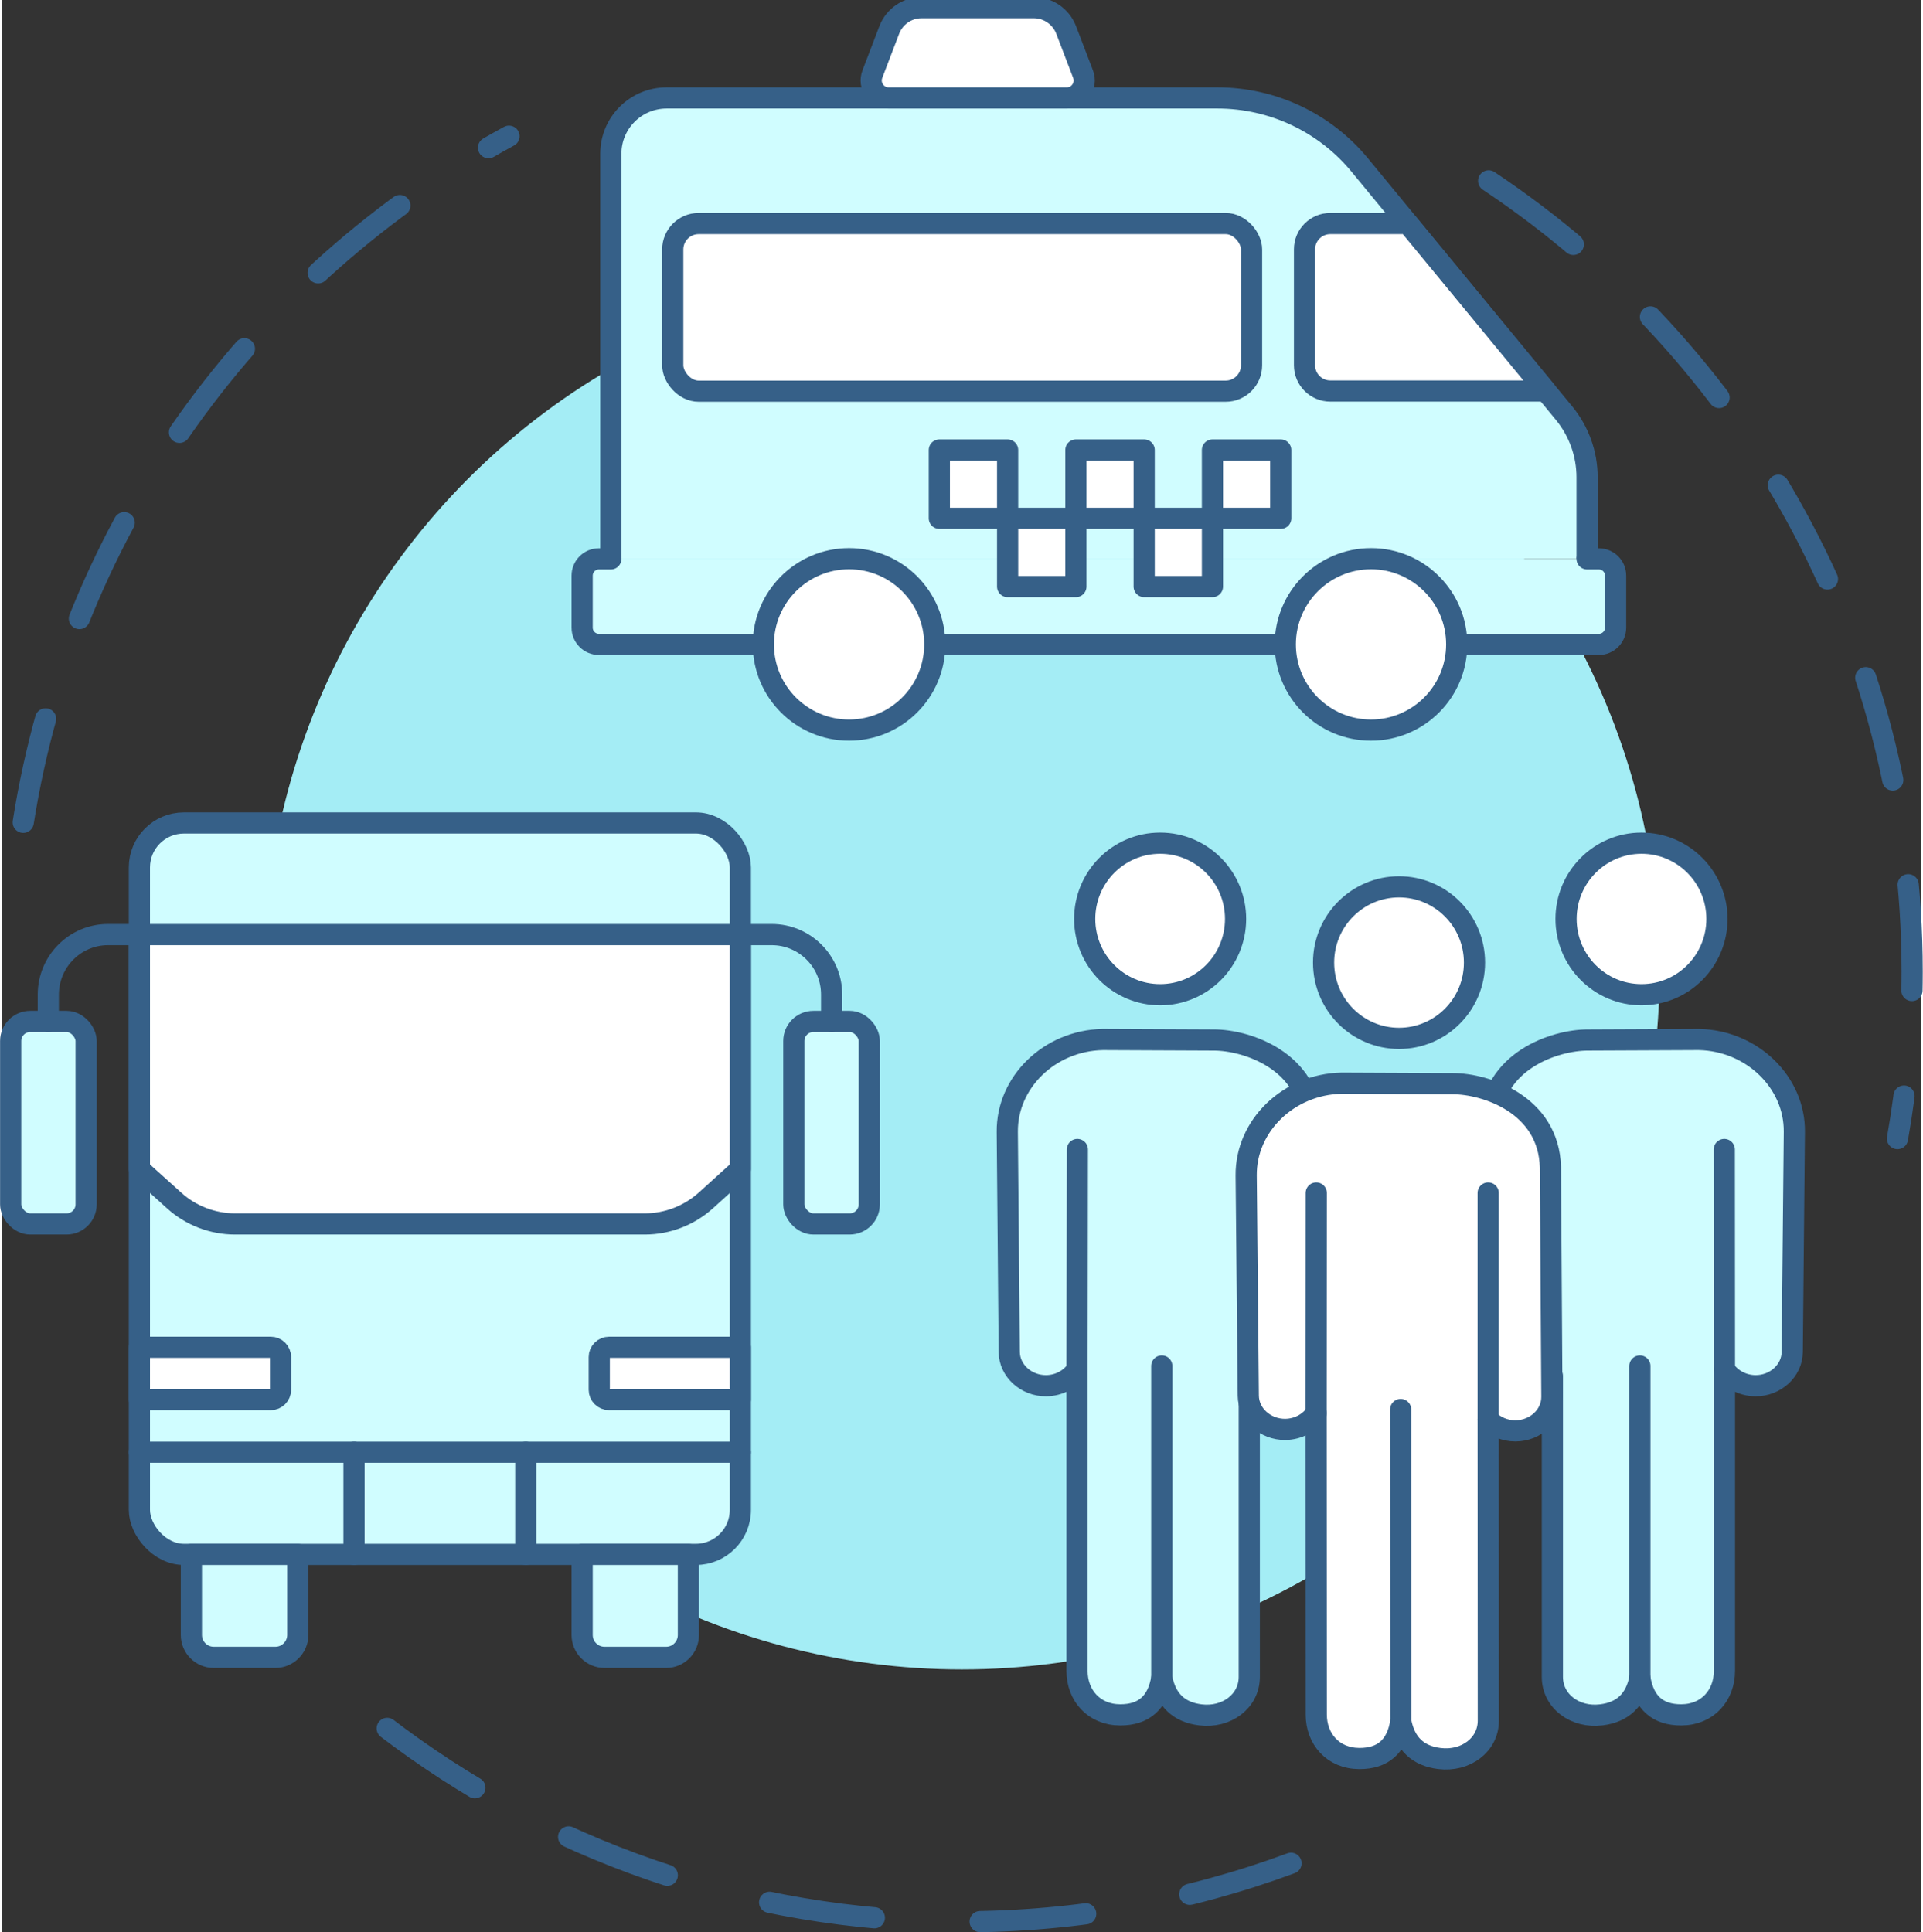 <svg version="1.2" xmlns="http://www.w3.org/2000/svg" viewBox="0 0 1178 1186" width="200" height="201">
	<rect x="0" y="0" width="1178" height="1186" fill="#333333" stroke="none"/>
	<title>transportation2-svg</title>
	<style>
		.s0 { fill: none;stroke: #366088;stroke-linecap: round;stroke-linejoin: round;stroke-width: 13;stroke-dasharray: 65 } 
		.s1 { fill: #a4edf5 } 
		.s2 { fill: #d0fdff;stroke: #366088;stroke-linecap: round;stroke-linejoin: round;stroke-width: 13 } 
		.s3 { fill: #ffffff;stroke: #366088;stroke-linecap: round;stroke-linejoin: round;stroke-width: 13 } 
		.s4 { fill: none;stroke: #366088;stroke-linecap: round;stroke-linejoin: round;stroke-width: 13 } 
	</style>
	<g id="&lt;Group&gt;">
		<g id="&lt;Group&gt;">
			<path id="&lt;Path&gt;" class="s0" d="m13.2 504.7c28.8-182.1 141.9-336.2 298.1-421.1"/>
			<path id="&lt;Path&gt;" class="s0" d="m791.2 1143.6c-62.9 23.3-131 35.9-202 35.9-133.4 0-256.3-44.7-354.5-120.1"/>
			<path id="&lt;Path&gt;" class="s0" d="m912.5 111c156.7 104.5 259.9 282.9 259.9 485.4 0 34.9-3.1 69.1-9 102.4"/>
			<circle id="&lt;Path&gt;" class="s1" cx="589.2" cy="596.4" r="428.2"/>
		</g>
		<g id="&lt;Group&gt;">
			<path id="&lt;Path&gt;" class="s2" d="m373.8 343v-92.9-155.7c0-19 15.3-34.3 34.3-34.3h337.9c33.9 0 65.9 15.1 87.4 41.2l125.4 152.3c9.1 11.1 14.1 25 14.1 39.3v50.1"/>
			<path id="&lt;Path&gt;" class="s2" d="m972.9 343h7.2c5.7 0 10.3 4.6 10.3 10.3v31.9c0 5.7-4.6 10.3-10.3 10.3h-87.3-425.3-101c-5.7 0-10.3-4.6-10.3-10.3v-31.9c0-5.7 4.6-10.3 10.3-10.3h7.3"/>
			<g id="&lt;Group&gt;">
				<path id="&lt;Path&gt;" class="s3" d="m617.3 318.1h-41.9v-41.9h41.9z"/>
				<path id="&lt;Path&gt;" class="s3" d="m701.1 318.1h-41.9v-41.9h41.9z"/>
				<path id="&lt;Path&gt;" class="s3" d="m659.2 360h-41.9v-41.9h41.9z"/>
				<path id="&lt;Path&gt;" class="s3" d="m743 360h-41.9v-41.9h41.9z"/>
				<path id="&lt;Path&gt;" class="s3" d="m784.9 318.1h-41.9v-41.9h41.9z"/>
			</g>
			<g id="&lt;Group&gt;">
				<path id="&lt;Path&gt;" class="s3" d="m544.3 60.1c-7.5 0-12.7-7.5-10-14.6l10.4-27.2c3.2-8.2 11-13.6 19.8-13.6h68.9c8.7 0 16.6 5.4 19.8 13.6l10.4 27.2c2.7 7.1-2.5 14.6-10 14.6z"/>
			</g>
			<path id="&lt;Path&gt;" class="s3" d="m947.6 240h-132.3c-8.7 0-15.8-7.1-15.8-15.8v-71.2c0-8.7 7.1-15.8 15.8-15.8h47.6z"/>
			<rect id="&lt;Path&gt;" class="s3" x="411.8" y="137.2" width="355.2" height="102.9" rx="15.9"></rect>
			<circle id="&lt;Path&gt;" class="s3" cx="840.3" cy="395.5" r="52.6"/>
			<circle id="&lt;Path&gt;" class="s3" cx="520" cy="395.5" r="52.6"/>
		</g>
		<g id="&lt;Group&gt;">
			<rect id="&lt;Path&gt;" class="s2" x="84.5" y="505.1" width="368.8" height="448.9" rx="27.3"></rect>
			<path id="&lt;Path&gt;" class="s3" d="m453.3 573.6v144l-21.1 19.1c-10.3 9.3-23.7 14.5-37.5 14.5h-251.5c-13.9 0-27.3-5.2-37.5-14.5l-21.2-19.1v-144"/>
			<path id="&lt;Path&gt;" class="s4" d="m84.5 891.3h368.8"/>
			<path id="&lt;Path&gt;" class="s3" d="m165.1 859h-80.6v-32.1h80.6c3.3 0 6 2.7 6 6v20.1c0 3.3-2.7 6-6 6z"/>
			<path id="&lt;Path&gt;" class="s3" d="m453.3 859h-80.5c-3.4 0-6.1-2.7-6.1-6v-20.1c0-3.3 2.7-6 6.1-6h80.5z"/>
			<rect id="&lt;Path&gt;" class="s2" x="5.5" y="626.9" width="46.3" height="124.3" rx="12"></rect>
			<rect id="&lt;Path&gt;" class="s2" x="486.1" y="626.9" width="46.3" height="124.3" rx="12"></rect>
			<path id="&lt;Path&gt;" class="s2" d="m168 1017.2h-37.9c-7.6 0-13.7-6.2-13.7-13.7v-49.5h65.3v49.5c0 7.5-6.2 13.7-13.7 13.7z"/>
			<path id="&lt;Path&gt;" class="s2" d="m407.8 1017.2h-37.9c-7.6 0-13.7-6.2-13.7-13.7v-49.5h65.2v49.5c0 7.5-6.1 13.7-13.6 13.7z"/>
			<path id="&lt;Path&gt;" class="s4" d="m28.6 626.9v-16.5c0-20.3 16.4-36.8 36.7-36.8h19.2 368.8 19.2c20.3 0 36.8 16.5 36.8 36.8v16.5"/>
			<path id="&lt;Path&gt;" class="s4" d="m321.6 891.3v62.7"/>
			<path id="&lt;Path&gt;" class="s4" d="m216.2 891.3v62.7"/>
		</g>
		<g id="&lt;Group&gt;">
			<ellipse id="&lt;Path&gt;" class="s3" cx="1006.3" cy="564" rx="46.3" ry="46.5"/>
			<path id="&lt;Path&gt;" class="s2" d="m913.3 689.7c1-38.6 39.8-51.4 60.1-51.4q0.3 0 0.7 0l66.3-0.3q0.2 0 0.4 0h0.8c32.5 0.7 58.8 26.2 58.5 56.7l-1.3 135.1c-0.1 11.5-10.4 20.8-22.6 20.7-8.1-0.1-15-4.1-19-10v185c0 14.9-10.2 26.9-26.4 27q-21.9 0.1-25.5-22.7-3.9 20.3-23.7 22.7c-16 2-30-8.3-30-23.3v-184.7c-4.1 4.2-10 6.9-16.7 6.9h-0.1c-12.4 0-22.4-9.4-22.3-20.9z"/>
			<path id="&lt;Path&gt;" class="s4" d="m1057.1 705.5l0.1 135"/>
			<path id="&lt;Path&gt;" class="s4" d="m1005.3 838.4v191.4"/>
			<ellipse id="&lt;Path&gt;" class="s3" cx="710.9" cy="564" rx="46.3" ry="46.5"/>
			<path id="&lt;Path&gt;" class="s2" d="m804.7 830.5c0.1 11.5-9.9 20.9-22.3 20.9h-0.2c-6.6 0-12.5-2.7-16.6-6.9v184.7c0 15-14 25.3-30 23.3q-19.8-2.4-23.7-22.7-3.7 22.8-25.6 22.7c-16.2-0.1-26.4-12.1-26.4-27v-185c-3.9 5.9-10.9 9.9-18.9 10-12.3 0.1-22.6-9.2-22.7-20.7l-1.2-135.1c-0.3-30.5 25.9-56 58.5-56.7h0.8q0.2 0 0.4 0l66.3 0.3q0.3 0 0.7 0c20.3 0 59 12.8 60 51.4z"/>
			<path id="&lt;Path&gt;" class="s4" d="m660.1 705.5l-0.2 135"/>
			<path id="&lt;Path&gt;" class="s4" d="m711.9 838.4v191.4"/>
			<ellipse id="&lt;Path&gt;" class="s3" cx="857.5" cy="590.8" rx="46.3" ry="46.5"/>
			<path id="&lt;Path&gt;" class="s3" d="m951.3 857.2c0.1 11.5-9.9 20.9-22.3 21h-0.1c-6.6 0-12.6-2.7-16.7-6.9l0.1 184.7c0 15-14 25.3-30 23.3q-19.8-2.4-23.7-22.7-3.6 22.8-25.5 22.7c-16.2-0.1-26.4-12.1-26.4-27l-0.1-185c-3.9 5.9-10.9 9.9-18.9 10-12.3 0.1-22.6-9.2-22.7-20.7l-1.3-135.1c-0.3-30.5 25.9-56 58.5-56.7h0.8q0.2 0 0.4 0l66.3 0.3q0.3 0 0.7 0c20.3 0 59 12.7 60 51.3z"/>
			<path id="&lt;Path&gt;" class="s4" d="m806.7 732.2l-0.1 135.1"/>
			<path id="&lt;Path&gt;" class="s4" d="m912.2 732.2v139.1"/>
			<path id="&lt;Path&gt;" class="s4" d="m858.5 865.1l0.1 191.5"/>
		</g>
	</g>
</svg>